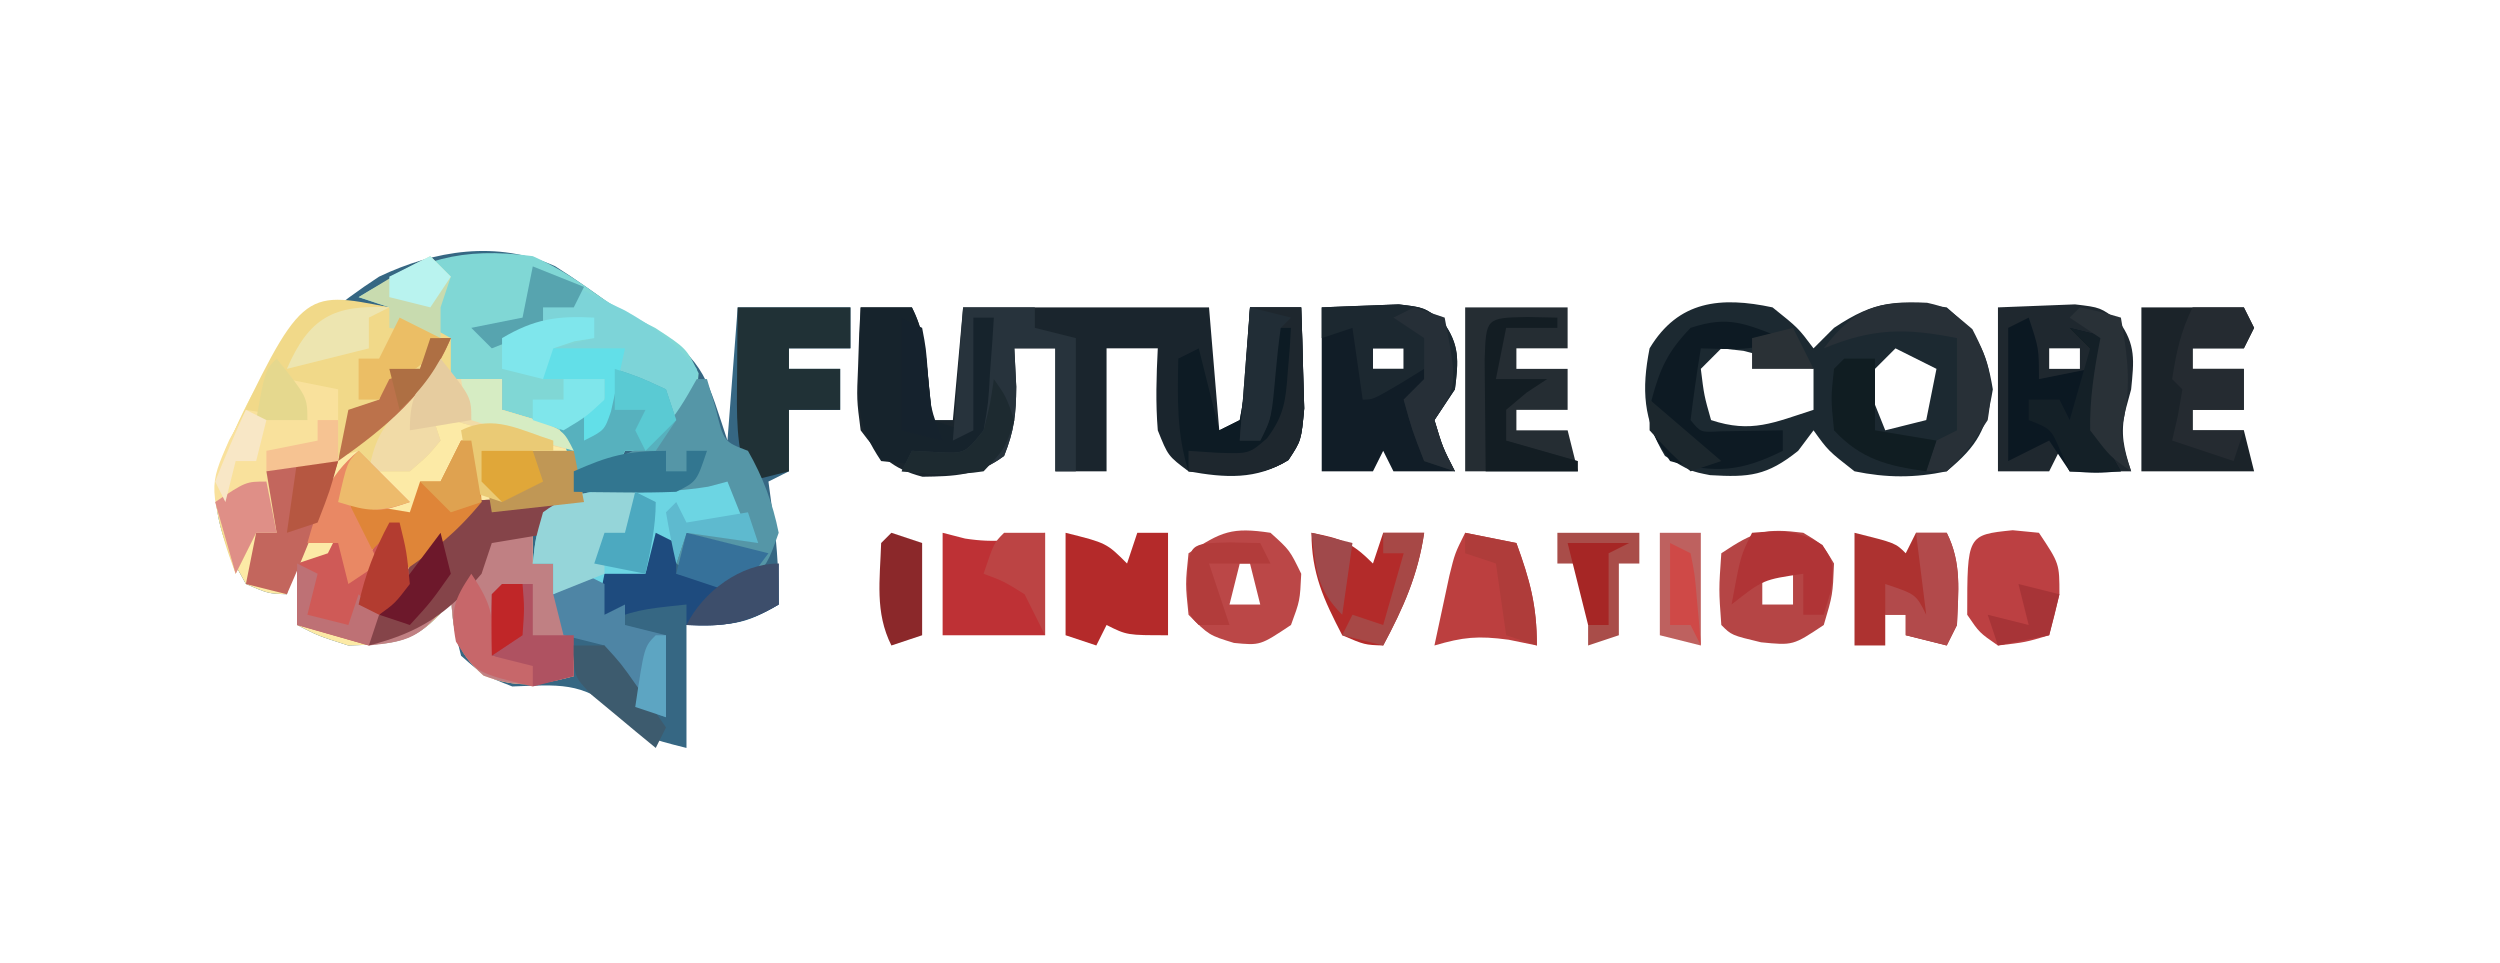 <?xml version="1.0" encoding="UTF-8"?>
<svg version="1.1" xmlns="http://www.w3.org/2000/svg" width="244" height="94">
<path d="M0 0 C2.003 1.266 3.902 2.63 5.82 4.02 C7.103 4.743 8.395 5.453 9.695 6.145 C14.622 9.101 14.948 11.403 16.82 17.02 C17.315 10.585 17.315 10.585 17.82 4.02 C21.45 4.02 25.08 4.02 28.82 4.02 C28.82 5.34 28.82 6.66 28.82 8.02 C26.84 8.02 24.86 8.02 22.82 8.02 C22.82 8.68 22.82 9.34 22.82 10.02 C24.47 10.02 26.12 10.02 27.82 10.02 C27.82 11.34 27.82 12.66 27.82 14.02 C26.17 14.02 24.52 14.02 22.82 14.02 C22.82 16 22.82 17.98 22.82 20.02 C21.83 20.515 21.83 20.515 20.82 21.02 C21.068 22.876 21.068 22.876 21.32 24.77 C21.697 27.598 21.82 30.135 21.82 33.02 C18.358 35.071 17.226 35.02 12.82 35.02 C12.82 38.98 12.82 42.94 12.82 47.02 C8.82 46.02 8.82 46.02 6.008 43.457 C2.691 40.517 0.209 40.86 -4.18 41.02 C-7.055 39.895 -7.055 39.895 -9.18 38.02 C-9.992 34.832 -9.992 34.832 -10.18 32.02 C-10.53 32.659 -10.881 33.298 -11.242 33.957 C-14.024 36.918 -16.195 36.882 -20.18 37.02 C-23.117 36.082 -23.117 36.082 -25.18 35.02 C-25.18 32.71 -25.18 30.4 -25.18 28.02 C-25.51 29.34 -25.84 30.66 -26.18 32.02 C-27.992 31.957 -27.992 31.957 -30.18 31.02 C-32.111 27.623 -33.18 25.075 -33.18 21.145 C-30.238 11.951 -25.27 6.291 -17.18 1.02 C-11.743 -1.568 -5.648 -2.541 0 0 Z " fill="#366783" transform="translate(54.18,25.98)"/>
<path d="M0 0 C3.312 1.5 3.312 1.5 6 3 C6 4.32 6 5.64 6 7 C7.65 7 9.3 7 11 7 C11 7.99 11 8.98 11 10 C11.949 10.186 12.898 10.371 13.875 10.562 C17 12 17 12 18.375 15.625 C18.581 16.739 18.788 17.852 19 19 C16 21 16 21 14 22 C14 22.99 14 23.98 14 25 C14.66 25 15.32 25 16 25 C17.193 28.877 18 31.916 18 36 C14.541 36.885 12.569 37.215 9.188 35.938 C6.369 33.441 6.245 31.679 6 28 C5.649 28.639 5.299 29.279 4.938 29.938 C2.156 32.899 -0.015 32.863 -4 33 C-6.938 32.062 -6.938 32.062 -9 31 C-9 28.69 -9 26.38 -9 24 C-9.33 25.32 -9.66 26.64 -10 28 C-11.812 27.938 -11.812 27.938 -14 27 C-15.932 23.603 -17 21.056 -17 17.125 C-14.635 9.733 -9.471 -1.894 0 0 Z " fill="#FCEAA6" transform="translate(38,30)"/>
<path d="M0 0 C1.65 0 3.3 0 5 0 C6.148 2.296 6.308 4.077 6.562 6.625 C6.646 7.442 6.73 8.26 6.816 9.102 C6.877 9.728 6.938 10.355 7 11 C7.66 11 8.32 11 9 11 C9.33 7.37 9.66 3.74 10 0 C17.92 0 25.84 0 34 0 C34.495 5.94 34.495 5.94 35 12 C35.66 11.67 36.32 11.34 37 11 C37.468 8.414 37.468 8.414 37.625 5.438 C37.7 4.426 37.775 3.414 37.852 2.371 C37.901 1.589 37.95 0.806 38 0 C39.65 0 41.3 0 43 0 C43.081 2.104 43.139 4.208 43.188 6.312 C43.24 8.07 43.24 8.07 43.293 9.863 C43 13 43 13 41.738 14.891 C38.642 16.867 35.531 16.64 32 16 C30 14.5 30 14.5 29 12 C28.777 9.28 28.863 6.74 29 4 C27.35 4 25.7 4 24 4 C24 7.96 24 11.92 24 16 C22.35 16 20.7 16 19 16 C19 12.04 19 8.08 19 4 C17.68 4 16.36 4 15 4 C15.062 5.237 15.124 6.475 15.188 7.75 C15.164 10.42 15.005 11.987 14 14.5 C11.434 16.425 9.189 16.483 6.035 16.531 C3.028 15.746 1.848 14.474 0 12 C-0.391 8.984 -0.391 8.984 -0.25 5.75 C-0.214 4.672 -0.178 3.595 -0.141 2.484 C-0.094 1.665 -0.048 0.845 0 0 Z " fill="#1A252D" transform="translate(84,30)"/>
<path d="M0 0 C2.5 2 2.5 2 4 4 C4.66 3.34 5.32 2.68 6 2 C10.156 -0.77 12.067 -0.705 17 0 C20 2.55 20.855 4.129 21.5 8 C20.848 11.911 20.069 13.455 17 16 C13.883 16.658 11.118 16.646 8 16 C5.438 14 5.438 14 4 12 C3.505 12.66 3.01 13.32 2.5 14 C-0.558 16.447 -2.274 16.603 -6.094 16.375 C-8 16 -8 16 -10.5 14.5 C-12.622 10.964 -12.791 8.021 -12 4 C-9.191 -0.682 -5.044 -1.075 0 0 Z M-5 4 C-5.66 4.66 -6.32 5.32 -7 6 C-6.68 8.603 -6.68 8.603 -6 11 C-2.063 12.312 0.125 11.243 4 10 C4 8.68 4 7.36 4 6 C2.545 5.611 1.086 5.239 -0.375 4.875 C-1.187 4.666 -1.999 4.457 -2.836 4.242 C-3.907 4.122 -3.907 4.122 -5 4 Z M12 4 C11.01 4.99 10.02 5.98 9 7 C9.66 8.65 10.32 10.3 11 12 C12.32 11.67 13.64 11.34 15 11 C15.33 9.35 15.66 7.7 16 6 C14.68 5.34 13.36 4.68 12 4 Z " fill="#1C2931" transform="translate(173,30)"/>
<path d="M0 0 C2.263 1.008 4.105 2.19 6.109 3.641 C7.987 4.991 9.869 5.974 11.938 7 C15 9 15 9 16.188 11.438 C15.925 15.028 14.542 16.528 12 19 C11.01 19 10.02 19 9 19 C8.67 19.66 8.34 20.32 8 21 C6.68 21 5.36 21 4 21 C3.67 20.01 3.34 19.02 3 18 C-0 16.291 -0 16.291 -3 15 C-3 14.01 -3 13.02 -3 12 C-4.65 12 -6.3 12 -8 12 C-8.33 10.68 -8.66 9.36 -9 8 C-10.65 7.67 -12.3 7.34 -14 7 C-14 6.34 -14 5.68 -14 5 C-14.99 4.67 -15.98 4.34 -17 4 C-10.989 0.362 -7.1 -0.938 0 0 Z " fill="#80D7D5" transform="translate(52,25)"/>
<path d="M0 0 C3.312 1.5 3.312 1.5 6 3 C6 4.32 6 5.64 6 7 C7.65 7 9.3 7 11 7 C11 7.99 11 8.98 11 10 C11.969 10.289 12.939 10.578 13.938 10.875 C17 12 17 12 18 14 C16.041 13.524 14.083 13.044 12.125 12.562 C11.034 12.296 9.944 12.029 8.82 11.754 C6 11 6 11 4 10 C4.33 10.99 4.66 11.98 5 13 C3.75 14.5 3.75 14.5 2 16 C0.68 16 -0.64 16 -2 16 C-2.33 15.34 -2.66 14.68 -3 14 C-4.114 14.33 -5.228 14.66 -6.375 15 C-10 16 -10 16 -12 16 C-11.67 17.98 -11.34 19.96 -11 22 C-11.66 22 -12.32 22 -13 22 C-13.66 23.32 -14.32 24.64 -15 26 C-16.686 21.402 -17.525 18.637 -16.008 13.906 C-8.548 -1.71 -8.548 -1.71 0 0 Z " fill="#F1D989" transform="translate(38,30)"/>
<path d="M0 0 C0.66 0.33 1.32 0.66 2 1 C1.67 1.99 1.34 2.98 1 4 C0.34 4 -0.32 4 -1 4 C-1 4.99 -1 5.98 -1 7 C-0.34 7 0.32 7 1 7 C2.193 10.877 3 13.916 3 18 C-0.459 18.885 -2.431 19.215 -5.812 17.938 C-8.631 15.441 -8.755 13.679 -9 10 C-9.588 10.959 -9.588 10.959 -10.188 11.938 C-12.385 14.438 -13.758 14.65 -17 15 C-17 14.01 -17 13.02 -17 12 C-16.34 12 -15.68 12 -15 12 C-14.66 10.948 -14.66 10.948 -14.312 9.875 C-12.602 6.129 -10.966 3.899 -8 1 C-4.812 0.688 -4.812 0.688 -2 1 C-1.34 0.67 -0.68 0.34 0 0 Z " fill="#C08083" transform="translate(53,48)"/>
<path d="M0 0 C1.588 -0.062 3.176 -0.124 4.812 -0.188 C6.152 -0.24 6.152 -0.24 7.52 -0.293 C10 0 10 0 11.805 1.355 C13.49 3.675 13.35 5.198 13 8 C12.01 9.485 12.01 9.485 11 11 C11.802 13.671 11.802 13.671 13 16 C11.02 16 9.04 16 7 16 C6.67 15.34 6.34 14.68 6 14 C5.67 14.66 5.34 15.32 5 16 C3.35 16 1.7 16 0 16 C0 10.72 0 5.44 0 0 Z M5 4 C5 4.66 5 5.32 5 6 C5.99 6 6.98 6 8 6 C8 5.34 8 4.68 8 4 C7.01 4 6.02 4 5 4 Z " fill="#111D27" transform="translate(129,30)"/>
<path d="M0 0 C1.588 -0.062 3.176 -0.124 4.812 -0.188 C6.152 -0.24 6.152 -0.24 7.52 -0.293 C10 0 10 0 11.809 1.359 C13.484 3.667 13.273 5.203 13 8 C12.814 8.681 12.629 9.361 12.438 10.062 C11.92 12.356 12.288 13.786 13 16 C11.02 16 9.04 16 7 16 C6.67 15.34 6.34 14.68 6 14 C5.67 14.66 5.34 15.32 5 16 C3.35 16 1.7 16 0 16 C0 10.72 0 5.44 0 0 Z M5 4 C5 4.66 5 5.32 5 6 C5.99 6 6.98 6 8 6 C8 5.34 8 4.68 8 4 C7.01 4 6.02 4 5 4 Z " fill="#1F282F" transform="translate(195,30)"/>
<path d="M0 0 C1.922 0.906 3.837 1.826 5.75 2.75 C6.817 3.26 7.885 3.771 8.984 4.297 C11.888 5.937 13.869 7.449 16 10 C15.896 13.325 14.225 15.604 12 18 C11.01 18 10.02 18 9 18 C8.67 18.66 8.34 19.32 8 20 C6.68 20 5.36 20 4 20 C3.34 18.02 2.68 16.04 2 14 C2.99 14 3.98 14 5 14 C5.33 14.66 5.66 15.32 6 16 C6.99 13.36 7.98 10.72 9 8 C6.69 8 4.38 8 2 8 C3.32 7.67 4.64 7.34 6 7 C1.946 5.842 -0.218 6.163 -4 8 C-4.66 7.34 -5.32 6.68 -6 6 C-4.35 5.67 -2.7 5.34 -1 5 C-0.67 3.35 -0.34 1.7 0 0 Z " fill="#7DD4D8" transform="translate(52,26)"/>
<path d="M0 0 C3.3 0 6.6 0 10 0 C10.33 0.66 10.66 1.32 11 2 C10.67 2.66 10.34 3.32 10 4 C8.35 4 6.7 4 5 4 C5 4.66 5 5.32 5 6 C6.65 6 8.3 6 10 6 C10 7.32 10 8.64 10 10 C8.35 10 6.7 10 5 10 C5 10.66 5 11.32 5 12 C6.65 12 8.3 12 10 12 C10.33 13.32 10.66 14.64 11 16 C7.37 16 3.74 16 0 16 C0 10.72 0 5.44 0 0 Z " fill="#1B2329" transform="translate(209,30)"/>
<path d="M0 0 C3.3 0 6.6 0 10 0 C10 1.32 10 2.64 10 4 C8.35 4 6.7 4 5 4 C5 4.66 5 5.32 5 6 C6.65 6 8.3 6 10 6 C10 7.32 10 8.64 10 10 C8.35 10 6.7 10 5 10 C5 10.66 5 11.32 5 12 C6.65 12 8.3 12 10 12 C10.33 13.32 10.66 14.64 11 16 C7.37 16 3.74 16 0 16 C0 10.72 0 5.44 0 0 Z " fill="#252D33" transform="translate(143,30)"/>
<path d="M0 0 C2.899 2.395 3.502 4.312 4 8 C1.69 7.67 -0.62 7.34 -3 7 C-3.33 7.99 -3.66 8.98 -4 10 C-4.33 9.34 -4.66 8.68 -5 8 C-5.99 9.485 -5.99 9.485 -7 11 C-9.164 11.73 -9.164 11.73 -11.625 12.188 C-12.442 12.346 -13.26 12.505 -14.102 12.668 C-14.728 12.778 -15.355 12.887 -16 13 C-16 12.01 -16 11.02 -16 10 C-16.66 10 -17.32 10 -18 10 C-17.75 7.625 -17.75 7.625 -17 5 C-13.64 2.674 -10.247 2.615 -6.25 2.375 C-5.08 2.3 -3.909 2.225 -2.703 2.148 C-1.811 2.099 -0.919 2.05 0 2 C0 1.34 0 0.68 0 0 Z " fill="#6CD5E3" transform="translate(70,45)"/>
<path d="M0 0 C3.63 0 7.26 0 11 0 C11 1.32 11 2.64 11 4 C9.02 4 7.04 4 5 4 C5 4.66 5 5.32 5 6 C6.65 6 8.3 6 10 6 C10 7.32 10 8.64 10 10 C8.35 10 6.7 10 5 10 C5 11.98 5 13.96 5 16 C3.68 16.33 2.36 16.66 1 17 C-0.187 13.44 -0.097 10.562 -0.062 6.812 C-0.053 5.54 -0.044 4.268 -0.035 2.957 C-0.024 1.981 -0.012 1.005 0 0 Z " fill="#203136" transform="translate(72,30)"/>
<path d="M0 0 C1.65 0 3.3 0 5 0 C5.081 2.104 5.139 4.208 5.188 6.312 C5.222 7.484 5.257 8.656 5.293 9.863 C5 13 5 13 3.75 14.906 C0.613 16.867 -2.385 16.178 -6 16 C-7.176 12.326 -7.074 8.831 -7 5 C-6.34 4.67 -5.68 4.34 -5 4 C-4.34 6.64 -3.68 9.28 -3 12 C-2.34 11.67 -1.68 11.34 -1 11 C-0.532 8.414 -0.532 8.414 -0.375 5.438 C-0.3 4.426 -0.225 3.414 -0.148 2.371 C-0.099 1.589 -0.05 0.806 0 0 Z " fill="#0D1B24" transform="translate(122,30)"/>
<path d="M0 0 C1.65 0 3.3 0 5 0 C6.148 2.296 6.308 4.077 6.562 6.625 C6.646 7.442 6.73 8.26 6.816 9.102 C6.877 9.728 6.938 10.355 7 11 C7.99 11.33 8.98 11.66 10 12 C10.33 8.37 10.66 4.74 11 1 C11.66 1 12.32 1 13 1 C13.081 2.77 13.139 4.541 13.188 6.312 C13.222 7.299 13.257 8.285 13.293 9.301 C13 12 13 12 11.742 13.832 C8.524 15.989 5.784 15.36 2 15 C-0.351 11.473 -0.214 9.971 -0.125 5.812 C-0.107 4.726 -0.089 3.639 -0.07 2.52 C-0.047 1.688 -0.024 0.857 0 0 Z " fill="#16232C" transform="translate(84,30)"/>
<path d="M0 0 C0.33 0 0.66 0 1 0 C1.289 0.969 1.577 1.939 1.875 2.938 C2.642 6.107 2.642 6.107 5 7 C6.458 9.547 7.426 12.122 8 15 C6.938 18 6.938 18 5 20 C1 20 1 20 -2 18 C-1.67 17.01 -1.34 16.02 -1 15 C0.98 15 2.96 15 5 15 C4.34 13.35 3.68 11.7 3 10 C2.381 10.165 1.762 10.33 1.125 10.5 C-3.255 11.201 -7.574 11.077 -12 11 C-12 10.34 -12 9.68 -12 9 C-10.762 8.629 -9.525 8.258 -8.25 7.875 C-3.705 6.21 -2.308 4.154 0 0 Z " fill="#5596A7" transform="translate(68,37)"/>
<path d="M0 0 C0.722 0.186 1.444 0.371 2.188 0.562 C5.128 1.02 7.141 0.735 10 0 C10 3.3 10 6.6 10 10 C6.667 10 3.333 10 0 10 C0 6.7 0 3.4 0 0 Z " fill="#BE3135" transform="translate(92,52)"/>
<path d="M0 0 C1.65 0.33 3.3 0.66 5 1 C5 3.31 5 5.62 5 8 C2.69 8.33 0.38 8.66 -2 9 C-1.67 10.98 -1.34 12.96 -1 15 C-1.66 15 -2.32 15 -3 15 C-3.66 16.32 -4.32 17.64 -5 19 C-7.661 10.558 -7.661 10.558 -5.625 5.938 C-5.089 4.968 -4.553 3.999 -4 3 C-1.03 3.495 -1.03 3.495 2 4 C1.34 2.68 0.68 1.36 0 0 Z " fill="#F9E19C" transform="translate(28,37)"/>
<path d="M0 0 C2.31 0 4.62 0 7 0 C7 0.66 7 1.32 7 2 C8.32 2.33 9.64 2.66 11 3 C11 7.29 11 11.58 11 16 C10.34 16 9.68 16 9 16 C9 12.04 9 8.08 9 4 C7.68 4 6.36 4 5 4 C5.062 5.237 5.124 6.475 5.188 7.75 C5.164 10.42 5.005 11.987 4 14.5 C0.797 16.902 -2.073 16.257 -6 16 C-5.67 15.34 -5.34 14.68 -5 14 C-4.216 14.041 -3.433 14.082 -2.625 14.125 C0.161 14.287 0.161 14.287 2 12 C2.463 9.338 2.463 9.338 2.625 6.375 C2.7 5.372 2.775 4.369 2.852 3.336 C2.901 2.565 2.95 1.794 3 1 C2.34 1 1.68 1 1 1 C1 4.63 1 8.26 1 12 C0.01 12.495 0.01 12.495 -1 13 C-0.67 8.71 -0.34 4.42 0 0 Z " fill="#27333C" transform="translate(94,30)"/>
<path d="M0 0 C4 1 4 1 5 2 C5.33 1.34 5.66 0.68 6 0 C6.99 0 7.98 0 9 0 C10.493 2.986 10.118 5.709 10 9 C9.67 9.66 9.34 10.32 9 11 C7.68 10.67 6.36 10.34 5 10 C5 9.34 5 8.68 5 8 C4.34 8 3.68 8 3 8 C3 8.99 3 9.98 3 11 C2.01 11 1.02 11 0 11 C0 7.37 0 3.74 0 0 Z " fill="#AD3230" transform="translate(181,52)"/>
<path d="M0 0 C0.66 0.33 1.32 0.66 2 1 C1.67 1.99 1.34 2.98 1 4 C-0.98 4.33 -2.96 4.66 -5 5 C-5.33 5.99 -5.66 6.98 -6 8 C-9.341 11.914 -12.013 13.724 -17 15 C-17 14.01 -17 13.02 -17 12 C-16.34 12 -15.68 12 -15 12 C-14.66 10.948 -14.66 10.948 -14.312 9.875 C-12.602 6.129 -10.966 3.899 -8 1 C-4.812 0.688 -4.812 0.688 -2 1 C-1.34 0.67 -0.68 0.34 0 0 Z " fill="#854449" transform="translate(53,48)"/>
<path d="M0 0 C1.875 1.125 1.875 1.125 3 3 C2.875 6.062 2.875 6.062 2 9 C-1 11 -1 11 -4.125 10.688 C-7 10 -7 10 -8 9 C-8.25 5.562 -8.25 5.562 -8 2 C-4.767 -0.155 -3.748 -0.469 0 0 Z M-4 4 C-4 4.99 -4 5.98 -4 7 C-3.01 7 -2.02 7 -1 7 C-1 6.01 -1 5.02 -1 4 C-1.99 4 -2.98 4 -4 4 Z " fill="#B54545" transform="translate(176,52)"/>
<path d="M0 0 C4 1 4 1 6 3 C6.33 2.01 6.66 1.02 7 0 C7.99 0 8.98 0 10 0 C10 3.3 10 6.6 10 10 C6 10 6 10 4 9 C3.67 9.66 3.34 10.32 3 11 C2.01 10.67 1.02 10.34 0 10 C0 6.7 0 3.4 0 0 Z " fill="#B42A2A" transform="translate(104,52)"/>
<path d="M0 0 C1.875 1.688 1.875 1.688 3 4 C2.875 6.625 2.875 6.625 2 9 C-1 11 -1 11 -3.562 10.75 C-6 10 -6 10 -8 8 C-8.312 5 -8.312 5 -8 2 C-4.779 -0.148 -3.74 -0.561 0 0 Z M-3 3 C-3.33 4.32 -3.66 5.64 -4 7 C-3.01 7 -2.02 7 -1 7 C-1.33 5.68 -1.66 4.36 -2 3 C-2.33 3 -2.66 3 -3 3 Z " fill="#BB4747" transform="translate(124,52)"/>
<path d="M0 0 C1 3 1 3 1 6 C2.65 5.67 4.3 5.34 6 5 C6 4.34 6 3.68 6 3 C5.34 2.34 4.68 1.68 4 1 C5.32 1.33 6.64 1.66 8 2 C7.857 2.905 7.857 2.905 7.711 3.828 C7.545 5.027 7.545 5.027 7.375 6.25 C7.259 7.039 7.143 7.828 7.023 8.641 C6.997 11.322 7.634 12.727 9 15 C6.625 15.188 6.625 15.188 4 15 C3.34 14.01 2.68 13.02 2 12 C0.02 12.99 0.02 12.99 -2 14 C-2 9.71 -2 5.42 -2 1 C-1.34 0.67 -0.68 0.34 0 0 Z " fill="#0B1822" transform="translate(198,31)"/>
<path d="M0 0 C0.66 0.33 1.32 0.66 2 1 C2 1.99 2 2.98 2 4 C6.236 5.009 6.236 5.009 10.375 4.062 C10.911 3.712 11.447 3.361 12 3 C12 4.32 12 5.64 12 7 C8.865 8.858 6.625 9.201 3 9 C3 8.34 3 7.68 3 7 C-1.646 7.485 -1.646 7.485 -6 9 C-5.67 7.35 -5.34 5.7 -5 4 C-3.68 4 -2.36 4 -1 4 C-0.67 2.68 -0.34 1.36 0 0 Z " fill="#1E4B7E" transform="translate(64,52)"/>
<path d="M0 0 C1.268 0.124 1.268 0.124 2.562 0.25 C4.562 3.25 4.562 3.25 4.562 6.25 C4.256 7.59 3.928 8.925 3.562 10.25 C1.25 10.938 1.25 10.938 -1.438 11.25 C-3.25 10 -3.25 10 -4.438 8.25 C-4.438 0.455 -4.438 0.455 0 0 Z " fill="#BC4042" transform="translate(196.438,51.75)"/>
<path d="M0 0 C1.603 -0.081 3.208 -0.139 4.812 -0.188 C6.152 -0.24 6.152 -0.24 7.52 -0.293 C10 0 10 0 11.805 1.355 C13.49 3.675 13.35 5.198 13 8 C12.01 9.485 12.01 9.485 11 11 C11.802 13.671 11.802 13.671 13 16 C12.01 15.67 11.02 15.34 10 15 C8.812 11.938 8.812 11.938 8 9 C8.66 8.34 9.32 7.68 10 7 C10 6.67 10 6.34 10 6 C9.196 6.495 8.391 6.99 7.562 7.5 C5 9 5 9 4 9 C3.67 6.69 3.34 4.38 3 2 C2.01 2.33 1.02 2.66 0 3 C0 2.01 0 1.02 0 0 Z M5 4 C5 4.66 5 5.32 5 6 C5.99 6 6.98 6 8 6 C8 5.34 8 4.68 8 4 C7.01 4 6.02 4 5 4 Z " fill="#1C2830" transform="translate(129,30)"/>
<path d="M0 0 C1.65 0.33 3.3 0.66 5 1 C6.316 4.62 7 7.096 7 11 C6.093 10.814 5.185 10.629 4.25 10.438 C1.243 10.033 -0.188 10.175 -3 11 C-2.691 9.541 -2.378 8.083 -2.062 6.625 C-1.888 5.813 -1.714 5.001 -1.535 4.164 C-1 2 -1 2 0 0 Z " fill="#BC3F3F" transform="translate(143,52)"/>
<path d="M0 0 C0.33 0 0.66 0 1 0 C1.625 2.812 1.625 2.812 2 6 C1.01 7.485 1.01 7.485 0 9 C-0.66 9 -1.32 9 -2 9 C-2 9.99 -2 10.98 -2 12 C-4.31 11.34 -6.62 10.68 -9 10 C-9 8.02 -9 6.04 -9 4 C-8.01 3.67 -7.02 3.34 -6 3 C-5.67 2.34 -5.34 1.68 -5 1 C-4.34 2.32 -3.68 3.64 -3 5 C-2.526 4.175 -2.051 3.35 -1.562 2.5 C-1.047 1.675 -0.531 0.85 0 0 Z " fill="#CF5A57" transform="translate(38,51)"/>
<path d="M0 0 C2.867 0.573 3.861 0.861 6 3 C6.33 2.01 6.66 1.02 7 0 C8.32 0 9.64 0 11 0 C10.393 4.128 8.962 7.332 7 11 C5.188 10.938 5.188 10.938 3 10 C1.187 6.504 0 3.96 0 0 Z " fill="#B32B2A" transform="translate(128,52)"/>
<path d="M0 0 C0.33 0.66 0.66 1.32 1 2 C2.65 2 4.3 2 6 2 C6 2.99 6 3.98 6 5 C7.454 5.433 7.454 5.433 8.938 5.875 C12 7 12 7 13 9 C11.041 8.524 9.083 8.044 7.125 7.562 C6.034 7.296 4.944 7.029 3.82 6.754 C1 6 1 6 -1 5 C-0.67 5.99 -0.34 6.98 0 8 C-1.25 9.5 -1.25 9.5 -3 11 C-4.32 11 -5.64 11 -7 11 C-6.424 7.661 -5.461 6.272 -3 4 C-1.982 2.68 -0.978 1.35 0 0 Z " fill="#F1DBA7" transform="translate(43,35)"/>
<path d="M0 0 C-2.709 1.354 -5.009 1.065 -8 1 C-8.381 3.326 -8.713 5.661 -9 8 C-8.017 9.206 -8.017 9.206 -6.152 9.098 C-4.102 9.065 -2.051 9.033 0 9 C0 9.66 0 10.32 0 11 C-4.041 13.02 -6.642 13.259 -11 12 C-13 9 -13 9 -12.812 6.062 C-11.987 2.952 -11.216 1.301 -9 -1 C-5.234 -2.255 -3.628 -1.371 0 0 Z " fill="#0D1A23" transform="translate(174,33)"/>
<path d="M0 0 C1.65 0 3.3 0 5 0 C5.33 0.66 5.66 1.32 6 2 C5.67 2.66 5.34 3.32 5 4 C3.35 4 1.7 4 0 4 C0 4.66 0 5.32 0 6 C1.65 6 3.3 6 5 6 C5 7.32 5 8.64 5 10 C3.35 10 1.7 10 0 10 C0 10.66 0 11.32 0 12 C1.65 12 3.3 12 5 12 C4.67 12.99 4.34 13.98 4 15 C2.02 14.34 0.04 13.68 -2 13 C-1.814 12.196 -1.629 11.391 -1.438 10.562 C-1.293 9.717 -1.149 8.871 -1 8 C-1.33 7.67 -1.66 7.34 -2 7 C-1.605 4.433 -1.164 2.329 0 0 Z " fill="#252B31" transform="translate(214,30)"/>
<path d="M0 0 C0.66 0.33 1.32 0.66 2 1 C2 1.99 2 2.98 2 4 C2.66 3.67 3.32 3.34 4 3 C4 3.66 4 4.32 4 5 C5.32 5.33 6.64 5.66 8 6 C8 8.64 8 11.28 8 14 C4.588 12.863 3.881 11.957 2 9 C2 8.34 2 7.68 2 7 C0.68 6.67 -0.64 6.34 -2 6 C-2.33 4.68 -2.66 3.36 -3 2 C-2.01 1.34 -1.02 0.68 0 0 Z " fill="#4E85A5" transform="translate(57,56)"/>
<path d="M0 0 C1.65 0 3.3 0 5 0 C5.081 2.104 5.139 4.208 5.188 6.312 C5.222 7.484 5.257 8.656 5.293 9.863 C5 13 5 13 3.75 14.906 C0.613 16.867 -2.385 16.178 -6 16 C-6 15.34 -6 14.68 -6 14 C-5.072 14.062 -4.144 14.124 -3.188 14.188 C-0.086 14.295 -0.086 14.295 1.656 12.781 C3.332 10.56 3.488 9.068 3.688 6.312 C3.753 5.504 3.819 4.696 3.887 3.863 C3.924 3.248 3.961 2.634 4 2 C3.34 2 2.68 2 2 2 C2.012 2.626 2.023 3.253 2.035 3.898 C2.044 4.716 2.053 5.533 2.062 6.375 C2.074 7.187 2.086 7.999 2.098 8.836 C2 11 2 11 1 13 C0.34 13 -0.32 13 -1 13 C-0.67 8.71 -0.34 4.42 0 0 Z " fill="#1E272E" transform="translate(122,30)"/>
<path d="M0 0 C0.33 0 0.66 0 1 0 C1.812 2.688 1.812 2.688 2 6 C-0.432 8.973 -2.809 10.873 -6 13 C-6.33 11.68 -6.66 10.36 -7 9 C-7.66 9.66 -8.32 10.32 -9 11 C-9.66 9.35 -10.32 7.7 -11 6 C-8.03 6.495 -8.03 6.495 -5 7 C-4.67 6.01 -4.34 5.02 -4 4 C-3.34 4 -2.68 4 -2 4 C-1.34 2.68 -0.68 1.36 0 0 Z " fill="#DF8538" transform="translate(45,43)"/>
<path d="M0 0 C2.438 0.812 2.438 0.812 5 2 C5.33 2.99 5.66 3.98 6 5 C5.01 6.485 5.01 6.485 4 8 C3.01 8 2.02 8 1 8 C0.67 8.66 0.34 9.32 0 10 C-1.32 10 -2.64 10 -4 10 C-4.66 8.02 -5.32 6.04 -6 4 C-5.01 4 -4.02 4 -3 4 C-2.67 4.66 -2.34 5.32 -2 6 C-1.34 4.02 -0.68 2.04 0 0 Z " fill="#57B1BE" transform="translate(60,36)"/>
<path d="M0 0 C-1.418 4.472 -3.113 8.711 -5 13 C-6.32 12.67 -7.64 12.34 -9 12 C-8.67 10.35 -8.34 8.7 -8 7 C-7.34 7 -6.68 7 -6 7 C-6.33 5.02 -6.66 3.04 -7 1 C-4.537 -0.231 -2.72 -0.072 0 0 Z " fill="#C3665D" transform="translate(33,45)"/>
<path d="M0 0 C-0.375 1.938 -0.375 1.938 -1 4 C-1.99 4.495 -1.99 4.495 -3 5 C-3 5.99 -3 6.98 -3 8 C-4.65 8.66 -6.3 9.32 -8 10 C-8 9.01 -8 8.02 -8 7 C-8.66 7 -9.32 7 -10 7 C-9.75 4.625 -9.75 4.625 -9 2 C-6.096 -0.178 -3.549 -0.197 0 0 Z " fill="#95D5D9" transform="translate(62,48)"/>
<path d="M0 0 C1.906 0.449 1.906 0.449 4.406 2.574 C6.174 5.962 6.534 7.683 5.906 11.449 C4.031 14.324 4.031 14.324 1.906 16.449 C1.246 16.449 0.586 16.449 -0.094 16.449 C0.236 15.459 0.566 14.469 0.906 13.449 C1.566 13.119 2.226 12.789 2.906 12.449 C2.906 9.479 2.906 6.509 2.906 3.449 C-2.129 2.442 -5.333 2.475 -10.094 4.449 C-7.135 0.504 -4.738 -0.256 0 0 Z " fill="#283037" transform="translate(188.094,29.551)"/>
<path d="M0 0 C2.64 0 5.28 0 8 0 C8 0.99 8 1.98 8 3 C7.34 3 6.68 3 6 3 C6 5.31 6 7.62 6 10 C5.01 10.33 4.02 10.66 3 11 C3 8.36 3 5.72 3 3 C2.01 3 1.02 3 0 3 C0 2.01 0 1.02 0 0 Z " fill="#A94D49" transform="translate(152,52)"/>
<path d="M0 0 C0.99 0 1.98 0 3 0 C3 1.65 3 3.3 3 5 C4.32 5 5.64 5 7 5 C7 6.32 7 7.64 7 9 C5.68 9.33 4.36 9.66 3 10 C2.67 9.34 2.34 8.68 2 8 C1.01 7.67 0.02 7.34 -1 7 C-1.043 5 -1.041 3 -1 1 C-0.67 0.67 -0.34 0.34 0 0 Z " fill="#AF5261" transform="translate(49,57)"/>
<path d="M0 0 C1.454 0.031 1.454 0.031 2.938 0.062 C2.938 0.393 2.938 0.723 2.938 1.062 C1.288 1.062 -0.362 1.062 -2.062 1.062 C-2.393 2.712 -2.723 4.362 -3.062 6.062 C-1.413 6.062 0.237 6.062 1.938 6.062 C1.278 6.496 0.618 6.929 -0.062 7.375 C-0.723 7.932 -1.383 8.489 -2.062 9.062 C-2.062 10.053 -2.062 11.043 -2.062 12.062 C0.247 12.723 2.558 13.383 4.938 14.062 C4.938 14.393 4.938 14.723 4.938 15.062 C1.968 15.062 -1.002 15.062 -4.062 15.062 C-4.089 12.75 -4.109 10.438 -4.125 8.125 C-4.137 6.837 -4.148 5.549 -4.16 4.223 C-4.032 0.082 -4.032 0.082 0 0 Z " fill="#131D23" transform="translate(149.062,30.938)"/>
<path d="M0 0 C2.804 -0.227 4.462 -0.341 6.875 1.188 C8 3 8 3 7.688 5.688 C7.461 6.451 7.234 7.214 7 8 C6.34 8 5.68 8 5 8 C5 6.68 5 5.36 5 4 C1.069 4.575 1.069 4.575 -2 7 C-1.125 2.25 -1.125 2.25 0 0 Z " fill="#B03436" transform="translate(171,52)"/>
<path d="M0 0 C1.65 1.65 3.3 3.3 5 5 C2 6 2 6 -1 5 C-0.01 6.98 0.98 8.96 2 11 C1.01 11.66 0.02 12.32 -1 13 C-1.33 11.68 -1.66 10.36 -2 9 C-2.99 9 -3.98 9 -5 9 C-3.909 5.225 -3.092 2.53 0 0 Z " fill="#E98864" transform="translate(35,44)"/>
<path d="M0 0 C2.97 0 5.94 0 9 0 C9.33 1.65 9.66 3.3 10 5 C5.545 5.495 5.545 5.495 1 6 C0.67 4.02 0.34 2.04 0 0 Z " fill="#C09755" transform="translate(47,44)"/>
<path d="M0 0 C1.32 0 2.64 0 4 0 C4 3.63 4 7.26 4 11 C2.68 10.67 1.36 10.34 0 10 C0 6.7 0 3.4 0 0 Z " fill="#BE615F" transform="translate(162,52)"/>
<path d="M0 0 C0.99 0 1.98 0 3 0 C3 2.31 3 4.62 3 7 C5.97 7.495 5.97 7.495 9 8 C8.67 8.99 8.34 9.98 8 11 C4.24 10.478 1.632 9.827 -1 7 C-1.312 3.875 -1.312 3.875 -1 1 C-0.67 0.67 -0.34 0.34 0 0 Z " fill="#101D22" transform="translate(180,35)"/>
<path d="M0 0 C1.32 0.33 2.64 0.66 4 1 C3.905 1.603 3.809 2.207 3.711 2.828 C3.6 3.627 3.489 4.427 3.375 5.25 C3.201 6.433 3.201 6.433 3.023 7.641 C2.997 10.322 3.634 11.727 5 14 C3.35 14 1.7 14 0 14 C-0.289 13.361 -0.578 12.721 -0.875 12.062 C-1.828 9.848 -1.828 9.848 -4 9 C-4 8.34 -4 7.68 -4 7 C-3.01 7 -2.02 7 -1 7 C-0.67 7.66 -0.34 8.32 0 9 C0.66 6.69 1.32 4.38 2 2 C1.34 1.34 0.68 0.68 0 0 Z " fill="#142027" transform="translate(202,32)"/>
<path d="M0 0 C0.99 0 1.98 0 3 0 C4.493 2.986 4.118 5.709 4 9 C3.67 9.66 3.34 10.32 3 11 C1.68 10.67 0.36 10.34 -1 10 C-1 9.34 -1 8.68 -1 8 C-1.66 8 -2.32 8 -3 8 C-3 7.01 -3 6.02 -3 5 C0 6 0 6 1 8 C0.67 5.36 0.34 2.72 0 0 Z " fill="#B24A4B" transform="translate(187,52)"/>
<path d="M0 0 C0.99 0.33 1.98 0.66 3 1 C3 3.97 3 6.94 3 10 C2.01 10.33 1.02 10.66 0 11 C-1.627 7.747 -1.115 4.608 -1 1 C-0.67 0.67 -0.34 0.34 0 0 Z " fill="#8B282A" transform="translate(87,52)"/>
<path d="M0 0 C0.66 0 1.32 0 2 0 C-0.154 5.287 -4.422 8.779 -9 12 C-8.67 10.35 -8.34 8.7 -8 7 C-7.01 6.67 -6.02 6.34 -5 6 C-4.67 5.01 -4.34 4.02 -4 3 C-3.01 3 -2.02 3 -1 3 C-0.67 2.01 -0.34 1.02 0 0 Z " fill="#BC724B" transform="translate(42,33)"/>
<path d="M0 0 C0.99 0.33 1.98 0.66 3 1 C4.25 7.625 4.25 7.625 2 11 C2.802 13.671 2.802 13.671 4 16 C3.01 15.67 2.02 15.34 1 15 C-0.188 11.938 -0.188 11.938 -1 9 C-0.34 8.34 0.32 7.68 1 7 C1 5.68 1 4.36 1 3 C0.01 2.34 -0.98 1.68 -2 1 C-1.34 0.67 -0.68 0.34 0 0 Z " fill="#262F37" transform="translate(138,30)"/>
<path d="M0 0 C0 0.66 0 1.32 0 2 C0.66 2 1.32 2 2 2 C2 1.34 2 0.68 2 0 C2.66 0 3.32 0 4 0 C3 3 3 3 1 4 C-0.707 4.07 -2.417 4.084 -4.125 4.062 C-5.035 4.053 -5.945 4.044 -6.883 4.035 C-7.581 4.024 -8.28 4.012 -9 4 C-9 3.34 -9 2.68 -9 2 C-5.629 0.502 -3.796 0 0 0 Z " fill="#327690" transform="translate(65,44)"/>
<path d="M0 0 C2.062 0.438 2.062 0.438 4 1 C4.701 5.051 5.089 8.052 4 12 C4.379 14.187 4.379 14.187 5 16 C2.938 14.562 2.938 14.562 1 12 C0.942 8.924 1.408 6.013 2 3 C1.01 2.34 0.02 1.68 -1 1 C-0.67 0.67 -0.34 0.34 0 0 Z " fill="#293137" transform="translate(203,30)"/>
<path d="M0 0 C2.475 0.495 2.475 0.495 5 1 C6.316 4.62 7 7.096 7 11 C6.01 10.67 5.02 10.34 4 10 C3.67 7.69 3.34 5.38 3 3 C2.01 2.67 1.02 2.34 0 2 C0 1.34 0 0.68 0 0 Z " fill="#AF3C3A" transform="translate(143,52)"/>
<path d="M0 0 C0.66 0.66 1.32 1.32 2 2 C1.67 2.99 1.34 3.98 1 5 C1 5.99 1 6.98 1 8 C-0.65 7.67 -2.3 7.34 -4 7 C-4 6.34 -4 5.68 -4 5 C-4.99 4.67 -5.98 4.34 -7 4 C-2.25 1.125 -2.25 1.125 0 0 Z " fill="#C8DBAF" transform="translate(42,25)"/>
<path d="M0 0 C2.152 3.228 2.201 4.284 2 8 C3.32 8.33 4.64 8.66 6 9 C6 9.66 6 10.32 6 11 C0.42 9.666 0.42 9.666 -1.5 6.625 C-2.078 3.59 -1.685 2.527 0 0 Z " fill="#C7676A" transform="translate(46,56)"/>
<path d="M0 0 C1.32 0 2.64 0 4 0 C4 3.3 4 6.6 4 10 C3.34 8.68 2.68 7.36 2 6 C-0.034 4.732 -0.034 4.732 -2 4 C-1 1 -1 1 0 0 Z " fill="#BC4444" transform="translate(98,52)"/>
<path d="M0 0 C2.64 0.66 5.28 1.32 8 2 C7.01 3.32 6.02 4.64 5 6 C3.02 5.34 1.04 4.68 -1 4 C-0.67 2.68 -0.34 1.36 0 0 Z " fill="#36719A" transform="translate(67,52)"/>
<path d="M0 0 C0.33 1.65 0.66 3.3 1 5 C0.34 5 -0.32 5 -1 5 C-1.66 6.32 -2.32 7.64 -3 9 C-3.66 6.69 -4.32 4.38 -5 2 C-2 0 -2 0 0 0 Z " fill="#DF8F87" transform="translate(26,47)"/>
<path d="M0 0 C2.64 0 5.28 0 8 0 C7.718 1.315 7.424 2.627 7.125 3.938 C6.963 4.668 6.8 5.399 6.633 6.152 C6 8 6 8 4 9 C4 7.68 4 6.36 4 5 C4.66 5 5.32 5 6 5 C6 4.34 6 3.68 6 3 C4.02 3 2.04 3 0 3 C0 2.01 0 1.02 0 0 Z " fill="#62DFE8" transform="translate(53,34)"/>
<path d="M0 0 C0.99 0 1.98 0 3 0 C4.605 1.75 4.605 1.75 6.188 4 C6.717 4.742 7.247 5.485 7.793 6.25 C8.191 6.827 8.59 7.405 9 8 C8.67 8.66 8.34 9.32 8 10 C6.658 8.907 5.327 7.8 4 6.688 C3.257 6.073 2.515 5.458 1.75 4.824 C0 3 0 3 0 0 Z " fill="#3D5B6E" transform="translate(56,63)"/>
<path d="M0 0 C1.32 0.66 2.64 1.32 4 2 C2 5 2 5 -1 6 C-1.33 6.66 -1.66 7.32 -2 8 C-2.66 8 -3.32 8 -4 8 C-4 6.68 -4 5.36 -4 4 C-3.34 4 -2.68 4 -2 4 C-1.34 2.68 -0.68 1.36 0 0 Z " fill="#EBBE65" transform="translate(39,31)"/>
<path d="M0 0 C1.98 0.495 1.98 0.495 4 1 C3.67 1.33 3.34 1.66 3 2 C2.792 3.474 2.633 4.955 2.5 6.438 C2.11 10.781 2.11 10.781 1 13 C0.34 13 -0.32 13 -1 13 C-0.67 8.71 -0.34 4.42 0 0 Z " fill="#212D36" transform="translate(122,30)"/>
<path d="M0 0 C2.475 0.99 2.475 0.99 5 2 C4.67 2.66 4.34 3.32 4 4 C3.01 4 2.02 4 1 4 C1 4.66 1 5.32 1 6 C-0.65 6.66 -2.3 7.32 -4 8 C-4.66 7.34 -5.32 6.68 -6 6 C-4.35 5.67 -2.7 5.34 -1 5 C-0.67 3.35 -0.34 1.7 0 0 Z " fill="#57A4AF" transform="translate(52,26)"/>
<path d="M0 0 C1.454 0.031 1.454 0.031 2.938 0.062 C3.268 0.723 3.598 1.383 3.938 2.062 C1.958 2.062 -0.022 2.062 -2.062 2.062 C-1.403 4.043 -0.743 6.022 -0.062 8.062 C-1.052 8.062 -2.042 8.062 -3.062 8.062 C-4.062 7.062 -4.062 7.062 -4.188 4.062 C-4.022 0.082 -4.022 0.082 0 0 Z " fill="#B23C3B" transform="translate(120.062,52.938)"/>
<path d="M0 0 C1.32 0 2.64 0 4 0 C3.393 4.128 1.962 7.332 0 11 C-1.32 10.67 -2.64 10.34 -4 10 C-3.67 9.34 -3.34 8.68 -3 8 C-2.01 8.33 -1.02 8.66 0 9 C0.66 6.69 1.32 4.38 2 2 C1.34 2 0.68 2 0 2 C0 1.34 0 0.68 0 0 Z " fill="#A74846" transform="translate(135,52)"/>
<path d="M0 0 C0.66 0.33 1.32 0.66 2 1 C2 3.428 1.499 5.629 1 8 C-0.65 7.67 -2.3 7.34 -4 7 C-3.67 6.01 -3.34 5.02 -3 4 C-2.34 4 -1.68 4 -1 4 C-0.67 2.68 -0.34 1.36 0 0 Z " fill="#4CA9C0" transform="translate(62,48)"/>
<path d="M0 0 C1.32 0 2.64 0 4 0 C4 0.99 4 1.98 4 3 C4.969 3.289 5.939 3.578 6.938 3.875 C10 5 10 5 11 7 C7.646 6.051 4.308 5.103 1 4 C0.312 1.938 0.312 1.938 0 0 Z " fill="#D6ECC3" transform="translate(45,37)"/>
<path d="M0 0 C0 0.66 0 1.32 0 2 C-0.959 2.155 -0.959 2.155 -1.938 2.312 C-2.618 2.539 -3.299 2.766 -4 3 C-4.33 3.99 -4.66 4.98 -5 6 C-6.32 5.67 -7.64 5.34 -9 5 C-9 4.01 -9 3.02 -9 2 C-5.865 0.142 -3.625 -0.201 0 0 Z " fill="#7FE6EC" transform="translate(58,31)"/>
<path d="M0 0 C-0.99 0.495 -0.99 0.495 -2 1 C-2 1.99 -2 2.98 -2 4 C-4.64 4.66 -7.28 5.32 -10 6 C-7.823 0.976 -5.414 -0.293 0 0 Z " fill="#EDE5B0" transform="translate(38,30)"/>
<path d="M0 0 C0 1.32 0 2.64 0 4 C-3.135 5.858 -5.375 6.201 -9 6 C-7.367 2.735 -3.716 0 0 0 Z " fill="#3D4E6B" transform="translate(76,55)"/>
<path d="M0 0 C0.33 1.32 0.66 2.64 1 4 C-0.938 6.75 -0.938 6.75 -3 9 C-3.99 8.67 -4.98 8.34 -6 8 C-4.02 5.36 -2.04 2.72 0 0 Z " fill="#6D182B" transform="translate(43,52)"/>
<path d="M0 0 C2.438 0.812 2.438 0.812 5 2 C5.33 2.99 5.66 3.98 6 5 C5.01 5.99 4.02 6.98 3 8 C2.67 7.34 2.34 6.68 2 6 C2.33 5.34 2.66 4.68 3 4 C2.01 4 1.02 4 0 4 C0 2.68 0 1.36 0 0 Z " fill="#5ACAD3" transform="translate(60,36)"/>
<path d="M0 0 C0.99 0.495 0.99 0.495 2 1 C2.379 2.996 2.379 2.996 2.562 5.438 C2.806 8.846 2.806 8.846 4 12 C2.68 11.67 1.36 11.34 0 11 C0 7.37 0 3.74 0 0 Z " fill="#15222D" transform="translate(88,31)"/>
<path d="M0 0 C0.99 0.495 0.99 0.495 2 1 C1.67 2.32 1.34 3.64 1 5 C2.98 5.495 2.98 5.495 5 6 C5.33 5.01 5.66 4.02 6 3 C6.66 3.66 7.32 4.32 8 5 C7.67 5.99 7.34 6.98 7 8 C4.69 7.34 2.38 6.68 0 6 C0 4.02 0 2.04 0 0 Z " fill="#BE7175" transform="translate(29,55)"/>
<path d="M0 0 C0.33 0 0.66 0 1 0 C1.688 2.812 1.688 2.812 2 6 C0.562 7.875 0.562 7.875 -1 9 C-1.66 8.67 -2.32 8.34 -3 8 C-2.372 5.071 -1.414 2.639 0 0 Z " fill="#B33C30" transform="translate(38,51)"/>
<path d="M0 0 C0.33 0.66 0.66 1.32 1 2 C2.98 1.67 4.96 1.34 7 1 C7.33 1.99 7.66 2.98 8 4 C5.69 3.67 3.38 3.34 1 3 C0.67 3.99 0.34 4.98 0 6 C-0.382 4.344 -0.714 2.675 -1 1 C-0.67 0.67 -0.34 0.34 0 0 Z " fill="#5EBACF" transform="translate(66,49)"/>
<path d="M0 0 C1.188 1.688 1.188 1.688 2 4 C1.125 6.75 1.125 6.75 -1 9 C-3.796 9.445 -6.142 9.234 -9 9 C-8.67 8.34 -8.34 7.68 -8 7 C-7.216 7.041 -6.433 7.082 -5.625 7.125 C-2.839 7.287 -2.839 7.287 -1 5 C-0.352 2.429 -0.352 2.429 0 0 Z " fill="#1D2A30" transform="translate(97,37)"/>
<path d="M0 0 C1.32 0.33 2.64 0.66 4 1 C3.67 2.32 3.34 3.64 3 5 C1.35 5.33 -0.3 5.66 -2 6 C-2.33 5.01 -2.66 4.02 -3 3 C-1.68 3.33 -0.36 3.66 1 4 C0.67 2.68 0.34 1.36 0 0 Z " fill="#A73437" transform="translate(197,57)"/>
<path d="M0 0 C0 0.33 0 0.66 0 1 C-2.31 1 -4.62 1 -7 1 C-6.34 2.65 -5.68 4.3 -5 6 C-5.99 5.67 -6.98 5.34 -8 5 C-8.33 3.02 -8.66 1.04 -9 -1 C-5.799 -2.6 -3.277 -1.032 0 0 Z " fill="#EACA75" transform="translate(54,43)"/>
<path d="M0 0 C3 3.75 3 3.75 3 6 C1.02 6.33 -0.96 6.66 -3 7 C-3 3.483 -2.176 2.629 0 0 Z " fill="#E6CC9F" transform="translate(43,35)"/>
<path d="M0 0 C1.98 0 3.96 0 6 0 C5.01 0.495 5.01 0.495 4 1 C4 3.31 4 5.62 4 8 C3.34 8 2.68 8 2 8 C1.34 5.36 0.68 2.72 0 0 Z " fill="#A62625" transform="translate(153,53)"/>
<path d="M0 0 C1.32 0 2.64 0 4 0 C3.188 2.938 3.188 2.938 2 6 C1.01 6.33 0.02 6.66 -1 7 C-0.67 4.69 -0.34 2.38 0 0 Z " fill="#B65741" transform="translate(29,45)"/>
<path d="M0 0 C1.65 0 3.3 0 5 0 C5.33 0.99 5.66 1.98 6 3 C4.02 3.99 4.02 3.99 2 5 C1.34 4.34 0.68 3.68 0 3 C0 2.01 0 1.02 0 0 Z " fill="#E0A739" transform="translate(47,44)"/>
<path d="M0 0 C0.99 0.495 0.99 0.495 2 1 C2.414 3.066 2.414 3.066 2.625 5.562 C2.7 6.389 2.775 7.215 2.852 8.066 C2.925 9.024 2.925 9.024 3 10 C2.67 9.34 2.34 8.68 2 8 C1.34 8 0.68 8 0 8 C0 5.36 0 2.72 0 0 Z " fill="#CF4947" transform="translate(163,53)"/>
<path d="M0 0 C0.33 0 0.66 0 1 0 C1.33 1.98 1.66 3.96 2 6 C1.01 6.33 0.02 6.66 -1 7 C-1.99 6.01 -2.98 5.02 -4 4 C-3.34 4 -2.68 4 -2 4 C-1.34 2.68 -0.68 1.36 0 0 Z " fill="#DFA250" transform="translate(45,43)"/>
<path d="M0 0 C3 3.75 3 3.75 3 6 C1.35 6 -0.3 6 -2 6 C-1.125 1.125 -1.125 1.125 0 0 Z " fill="#E5D88E" transform="translate(27,35)"/>
<path d="M0 0 C0.33 0 0.66 0 1 0 C1 2.64 1 5.28 1 8 C0.01 7.67 -0.98 7.34 -2 7 C-1.125 1.125 -1.125 1.125 0 0 Z " fill="#5DA5C2" transform="translate(64,62)"/>
<path d="M0 0 C1.65 1.65 3.3 3.3 5 5 C1.867 6.044 1.01 5.934 -2 5 C-1.125 1.125 -1.125 1.125 0 0 Z " fill="#EDBB6C" transform="translate(35,44)"/>
<path d="M0 0 C0.66 0 1.32 0 2 0 C2 1.32 2 2.64 2 4 C-0.31 4.33 -2.62 4.66 -5 5 C-5 4.34 -5 3.68 -5 3 C-3.35 2.67 -1.7 2.34 0 2 C0 1.34 0 0.68 0 0 Z " fill="#F6C392" transform="translate(31,41)"/>
<path d="M0 0 C0.66 0 1.32 0 2 0 C0.707 2.884 -0.659 4.872 -3 7 C-3.33 5.68 -3.66 4.36 -4 3 C-3.01 3 -2.02 3 -1 3 C-0.67 2.01 -0.34 1.02 0 0 Z " fill="#AE6F43" transform="translate(42,33)"/>
<path d="M0 0 C0.66 0 1.32 0 2 0 C2.188 2.375 2.188 2.375 2 5 C1.01 5.66 0.02 6.32 -1 7 C-1.043 5 -1.041 3 -1 1 C-0.67 0.67 -0.34 0.34 0 0 Z " fill="#C02628" transform="translate(49,57)"/>
<path d="M0 0 C1.32 0.33 2.64 0.66 4 1 C3.67 3.31 3.34 5.62 3 8 C0.435 5.435 0.46 3.523 0 0 Z " fill="#A0494B" transform="translate(128,52)"/>
<path d="M0 0 C0.66 0.33 1.32 0.66 2 1 C1.67 2.32 1.34 3.64 1 5 C0.34 5 -0.32 5 -1 5 C-1.33 6.32 -1.66 7.64 -2 9 C-2.33 8.34 -2.66 7.68 -3 7 C-2.064 4.64 -1.067 2.304 0 0 Z " fill="#F8E7C6" transform="translate(24,40)"/>
<path d="M0 0 C2.31 1.98 4.62 3.96 7 6 C6.01 6.33 5.02 6.66 4 7 C2 5.188 2 5.188 0 3 C0 2.01 0 1.02 0 0 Z " fill="#1C272D" transform="translate(161,39)"/>
<path d="M0 0 C1.32 0 2.64 0 4 0 C4 0.66 4 1.32 4 2 C2.188 3.688 2.188 3.688 0 5 C-0.99 4.67 -1.98 4.34 -3 4 C-3 3.34 -3 2.68 -3 2 C-2.01 2 -1.02 2 0 2 C0 1.34 0 0.68 0 0 Z " fill="#7FE6EB" transform="translate(55,37)"/>
<path d="M0 0 C0.66 1.32 1.32 2.64 2 4 C0.02 4 -1.96 4 -4 4 C-4 3.01 -4 2.02 -4 1 C-2.68 0.67 -1.36 0.34 0 0 Z " fill="#2A3136" transform="translate(175,32)"/>
<path d="M0 0 C0.66 0.66 1.32 1.32 2 2 C1.01 3.485 1.01 3.485 0 5 C-1.32 4.67 -2.64 4.34 -4 4 C-4 3.34 -4 2.68 -4 2 C-2.68 1.34 -1.36 0.68 0 0 Z " fill="#B9F3EF" transform="translate(42,25)"/>
</svg>
